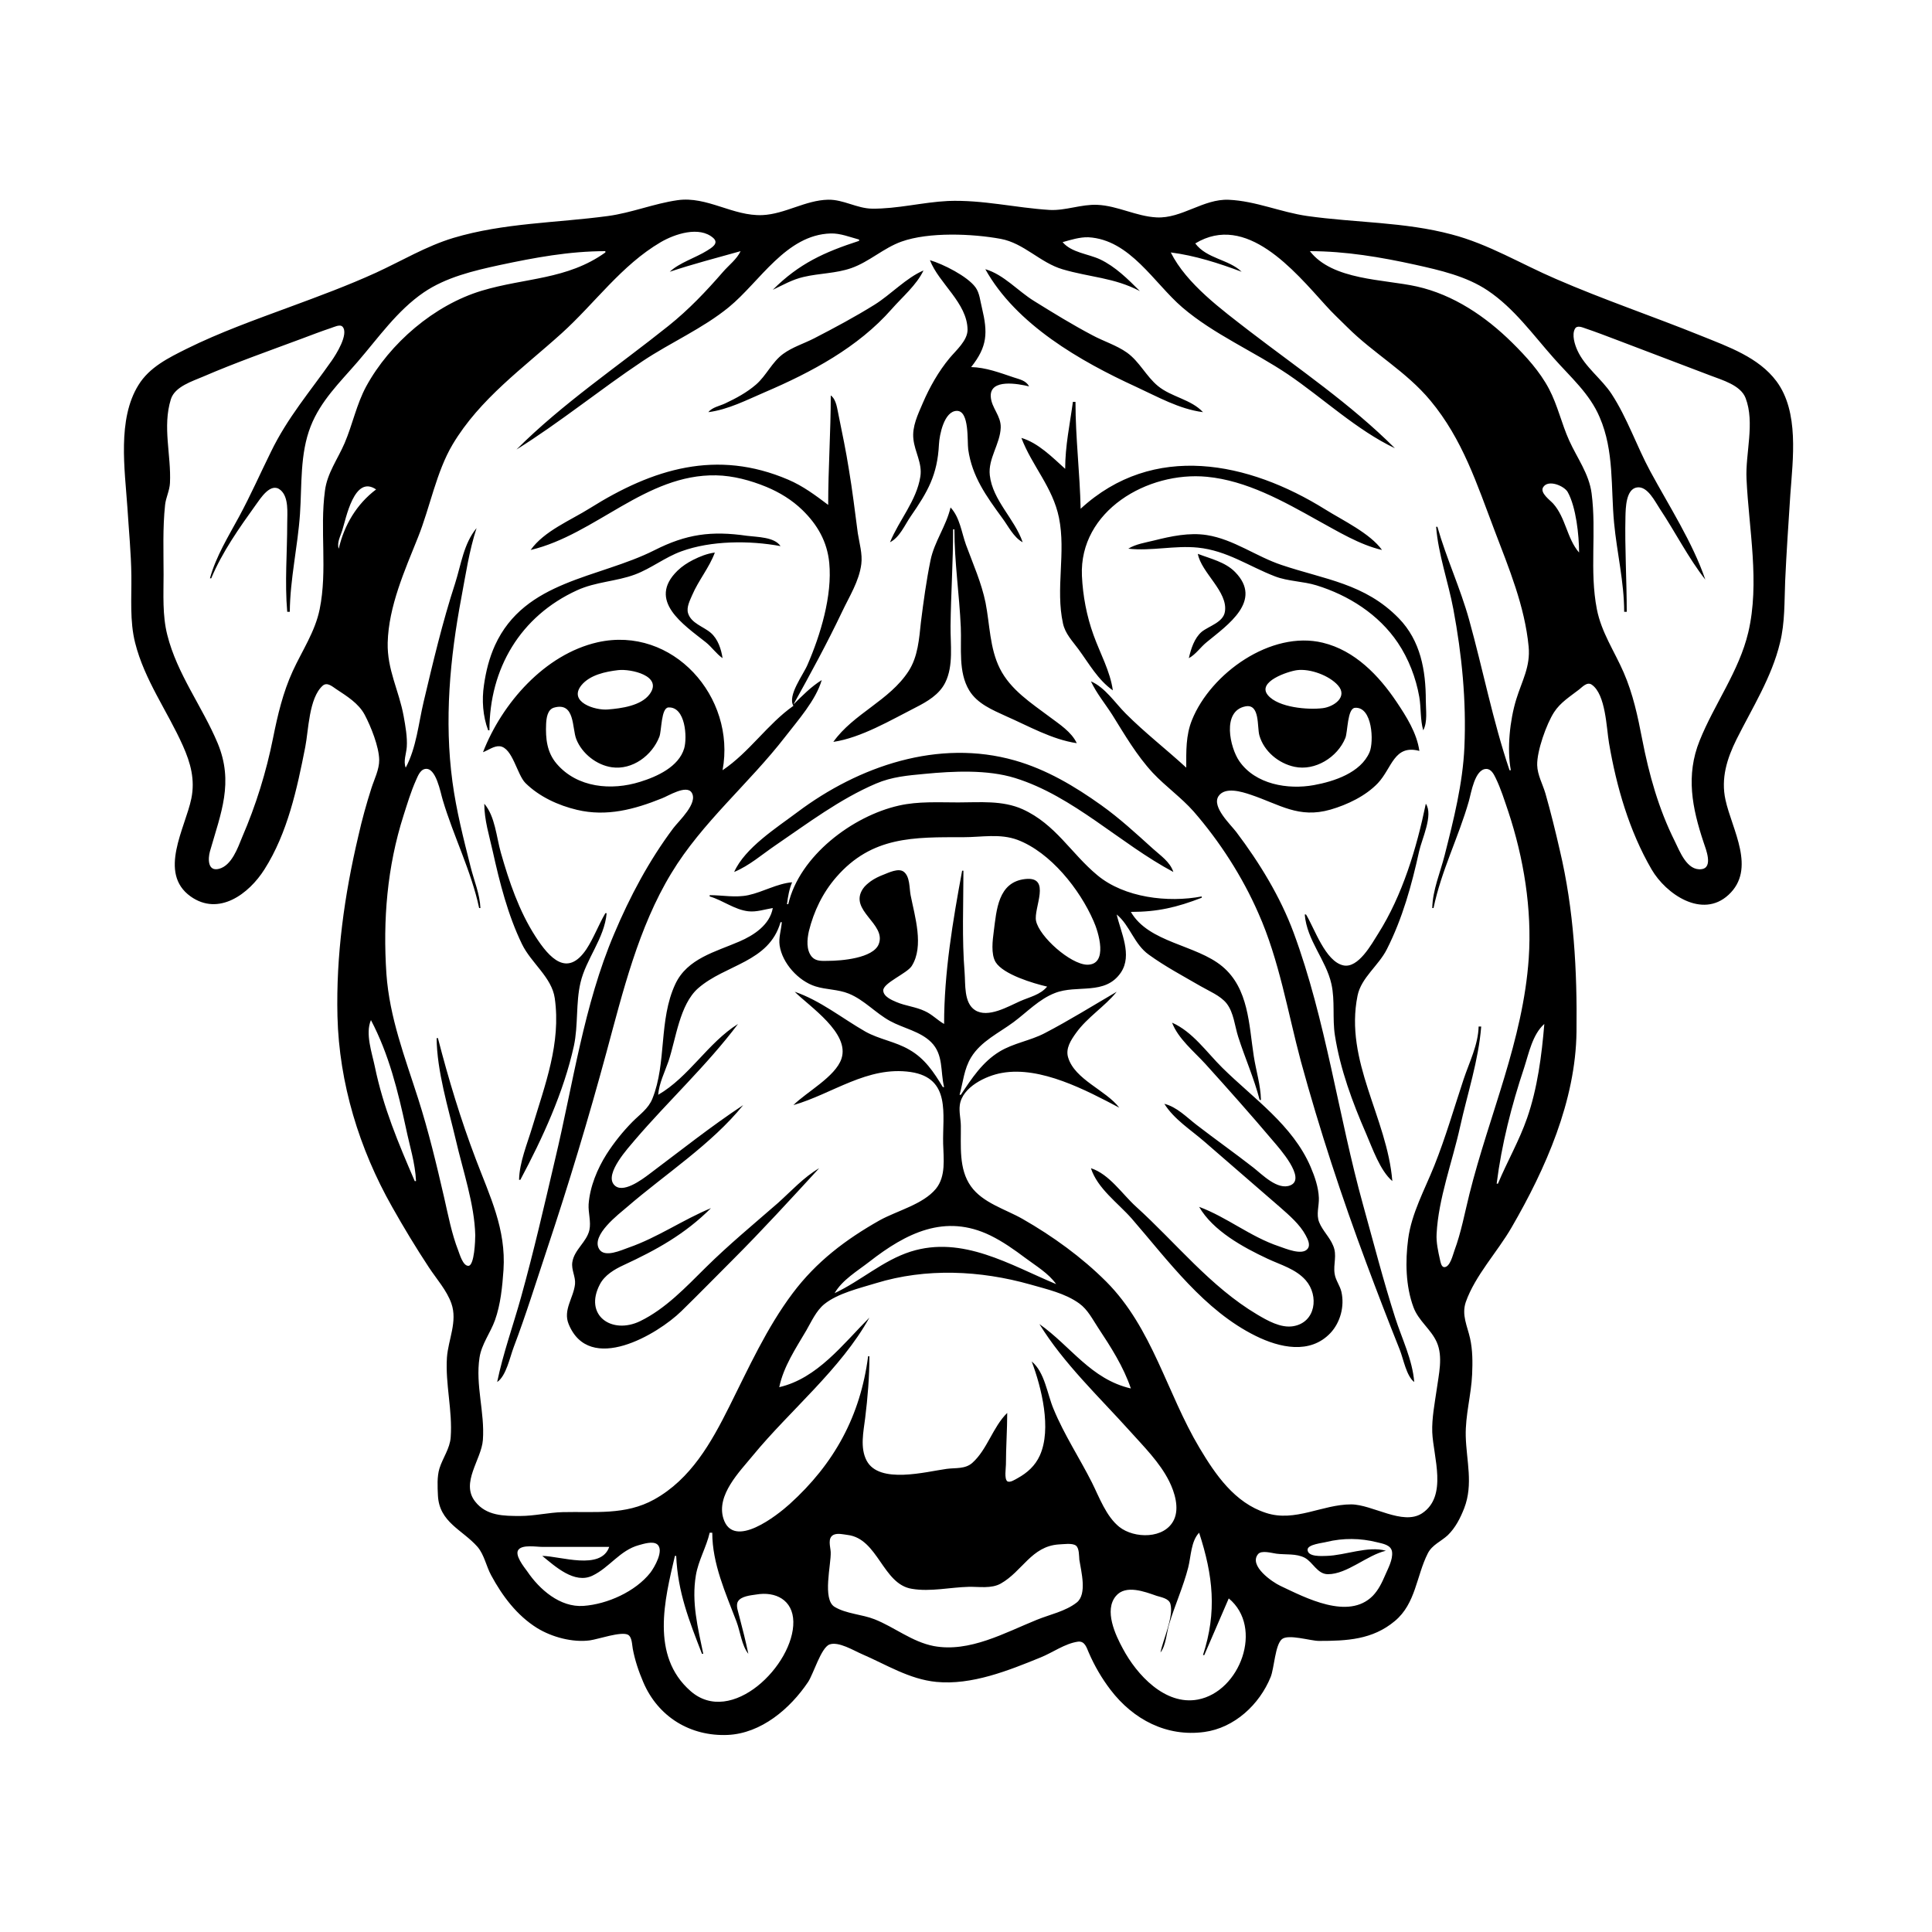<?xml version="1.0" encoding="UTF-8"?>
<svg xmlns="http://www.w3.org/2000/svg" xmlns:xlink="http://www.w3.org/1999/xlink" width="1500pt" height="1500pt" viewBox="0 0 1500 1500" version="1.1">
<g id="surface1">
<path style=" stroke:none;fill-rule:nonzero;fill:rgb(0%,0%,0%);fill-opacity:1;" d="M 526 155.43 C 507.676 158.055 490.371 165.242 472 167.719 C 431.801 173.133 391.215 173 352 184.719 C 330.945 191.062 311.875 202.566 292 211.691 C 270 221.723 247.539 230 225 238.32 C 197.996 248.305 170.789 258 145 270.754 C 130.871 277.816 116 285.055 107.469 299 C 91 325.504 96.887 364.449 98.91 394 C 100 411.496 101.789 429.477 101.996 447 C 102.203 464.266 100.648 482.094 104.895 499 C 112.168 528 130 552.09 142 579 C 148 592.406 151.543 605.367 148.551 620 C 143.887 642.809 122.445 677.762 148 696 C 169.922 711.555 193.301 694 205.305 675 C 223.293 646.707 230.617 612.438 237 580 C 239.582 567 239.785 542 250.531 532.371 C 253.977 529.324 258 533.012 261 535 C 269.23 540.465 278.398 546 283.176 555 C 287.953 564.027 294.27 579.746 294.41 590 C 294.512 597.383 290.555 605.086 288.344 612 C 284.473 624.117 281 636.625 278.234 649 C 267.363 695 260.855 741.758 262 789 C 263.289 841 278.934 892 304.426 937 C 313.426 953 322.93 968.719 333 984 C 338.922 993 346.84 1001.758 350.453 1012 C 355.379 1026 348 1040.062 347 1054 C 345.66 1074.766 351.441 1095.191 349.91 1116 C 349.27 1124.664 343.727 1132 341.219 1140 C 339.219 1146.504 339.711 1154.258 340 1161 C 341 1182 359 1187.613 370.785 1201.016 C 376 1207.164 377.5 1216 381.309 1223 C 389.965 1239.07 401.301 1254.215 417 1264 C 428.508 1271.059 444.473 1275.375 458 1273.574 C 464.316 1272.734 482.219 1266.43 487.566 1269.211 C 490.754 1271 490.691 1277 491.262 1280 C 492.922 1289 495.879 1297.707 499.426 1306 C 510.926 1333 536 1348.23 565 1347 C 591 1345.82 613.41 1326.645 627.328 1306 C 631.535 1299.758 637.434 1279.297 644 1276.781 C 650.996 1274.188 662.809 1281.492 669 1284.148 C 688 1292.316 705.945 1303.793 727 1305.828 C 754.43 1308.484 783 1297 808 1286.801 C 817.359 1283.023 826.812 1276 836.984 1274.574 C 842.23 1274 843.59 1279.086 845.281 1283 C 849.73 1293.301 855.406 1303.07 862.234 1312 C 879.902 1335.098 905.785 1348.656 935 1344.711 C 958.391 1341.551 977.859 1323.426 986.547 1302 C 989.301 1295.207 989.988 1277 995.316 1272.617 C 1000.387 1268.523 1017.441 1274 1024 1274 C 1045.562 1274.008 1065.637 1273.125 1082.984 1258.535 C 1099.242 1245 1099.609 1223.637 1108.559 1206 C 1111.906 1199.398 1118.836 1196.762 1123.984 1192 C 1130 1186.164 1133.777 1178.703 1136.797 1171 C 1144 1152.324 1138.484 1134.117 1138 1115 C 1137.617 1098.711 1142.254 1083.145 1142.961 1067 C 1143.367 1057.695 1143.379 1048.117 1141.336 1039 C 1139.188 1029.406 1134.676 1021 1138 1011 C 1145.258 990.297 1162.605 972 1173.574 953 C 1200 907.426 1223.359 854.691 1223.996 801 C 1224.562 753.504 1222 706.406 1211 660 C 1207.625 645.27 1204 630.531 1199.855 616 C 1197.746 608.828 1193.637 601.621 1193.465 594 C 1193.215 583.078 1200.645 562.16 1206.551 553 C 1211.441 545.402 1219 540.781 1226 535.34 C 1228.641 533.277 1232.207 529.148 1235.785 531.547 C 1246.742 539 1247.223 565.328 1249.25 577 C 1255 610.781 1264.961 645.215 1282.285 675 C 1293.465 694.219 1321.609 713.539 1341.961 694.816 C 1363.898 674.629 1344.656 644.062 1339.66 621 C 1336 604.352 1340.797 589 1348.246 574 C 1360.438 549.605 1375.602 525.766 1382 499 C 1385.883 483.434 1385.344 467 1386 451 C 1387 428.734 1388.566 406.238 1390 384 C 1391.984 356.352 1396.949 319.812 1379.238 296 C 1365.426 277.43 1341.676 269.164 1321 260.801 C 1283.516 245.641 1245 232.672 1208 216.574 C 1181 205 1155.637 189.441 1127 182 C 1090.336 172.211 1052.285 173 1015 167.715 C 994.406 164.797 974.934 156.023 954 155.105 C 934.352 154.238 917.488 169.797 898 168.789 C 882.199 168 867.715 159.734 852 159.039 C 839.461 158.484 827.383 163.629 815 163 C 788.355 161.355 763 155 736 156.039 C 716.363 157 696.66 162.238 677 162 C 665.32 161.828 654.75 154.828 643 155.055 C 625.336 155.395 609.566 166.184 592 167 C 569 168 549 152.133 526 155.43 M 520 211 C 537.848 205 556.797 200.129 575 195 C 572 201.336 565.969 205.766 561.426 211 C 548.219 226.207 534.754 240.398 519 253 C 479.691 284.449 436.629 313.371 401 349 C 434.617 328.066 465.953 302.363 499 280.332 C 520.801 265.801 545.711 255.023 566 238.383 C 589.949 218.746 610.289 182.227 645 181.258 C 652.473 181.051 659.906 184.105 667 186 L 667 187 C 640 195.785 620.398 204.602 600 225 C 608 221.223 615.168 217 624 215 C 636.262 212.105 649 212.348 661 208.137 C 674.965 203.219 686 192.527 700 187.547 C 721.203 180 755 181.406 777 185.465 C 795 188.809 807.641 204 825 209.086 C 846 215.309 864.953 215.453 885 226 C 875.691 216.691 866 207 854 201.324 C 844.637 197 832 196.188 825 188 C 831.301 186.227 838.383 184 845 184.211 C 877.391 186 895.934 219.789 918 238.699 C 942.348 259.566 973.445 272.77 1000 290.672 C 1027 309 1053.52 334.059 1083 348 C 1048.727 313.727 1008.285 286.363 970 257 C 948.785 240.543 921.203 220.5 909 196 C 927.582 198.352 946.5 204.398 964 211 C 953.938 201.238 937 201 928 189 C 967.578 165.016 1004.715 210 1029.172 237 C 1034.508 243 1040.371 248.379 1046 254 C 1066.633 274.598 1091.625 288.23 1110.566 311 C 1135.645 341.148 1146.727 376 1160.426 412 C 1171.504 441.125 1183.836 470.66 1186.828 502 C 1188.324 517.641 1181.621 528.613 1177.203 543 C 1172.238 559.184 1169.906 581.34 1173 598 L 1172 598 C 1159 559.602 1151.422 520.012 1140.574 481 C 1133.762 456.492 1122.914 433.355 1116 409 L 1115 409 C 1116.699 430.5 1124.418 451.812 1128.391 473 C 1135 508.359 1138.535 544.023 1136.961 580 C 1135.719 608.344 1128.562 636.621 1121.625 664 C 1118.219 677.445 1112.289 691 1112 705 L 1113 705 C 1118.918 676.32 1132.422 650.02 1140.422 622 C 1142.215 615.719 1145 597 1153.988 597 C 1157.773 597 1159.805 601.113 1161.215 604 C 1165.273 612.312 1168 621.246 1171 630 C 1183 666.172 1189.523 705.832 1186.91 744 C 1182.551 807.672 1156.215 865.625 1140.871 927 C 1137.207 941.668 1134.469 956.801 1129.188 971 C 1128 974.18 1125.867 983.793 1121.375 983.793 C 1118.965 983.793 1118.398 979.688 1118 978 C 1116.566 971.66 1115 964.527 1115.375 958 C 1116.742 930.605 1127.66 901.781 1133.574 875 C 1139.27 849.23 1147.914 823.414 1150 797 L 1148 797 C 1147.715 811 1140.652 825 1136.332 838 C 1128.902 860.379 1122.363 883.078 1113.602 905 C 1106.184 923.562 1095.898 942 1093.289 962 C 1091 979.207 1091.312 998.531 1097.438 1015 C 1101.363 1025.547 1111 1032 1115.473 1042 C 1120.547 1053.41 1117 1067.188 1115.422 1079 C 1113.871 1089.688 1111.617 1101.188 1112 1112 C 1112.781 1131.031 1124.27 1161.684 1103.984 1175 C 1088.98 1184.621 1065.648 1168.074 1049 1168 C 1026.602 1168 1005.441 1182 983 1174.641 C 958.633 1166.777 943.711 1145 931.199 1124 C 905.93 1081.633 894.691 1031 858.91 995.09 C 839.883 976.062 817.324 959.77 794 946.426 C 780.668 938.801 763 934.004 753.789 921 C 744.219 907.633 746.18 889.473 745.996 874 C 745.934 868.656 744.477 863.355 745.188 858 C 747 844 765.621 835.102 778 833 C 807.957 827.652 843.258 846.434 869 860 C 858.578 846.375 834.461 838.242 829.289 821 C 827.168 814 831.496 807.477 835.43 802 C 844.305 789.637 857.617 781.637 867 770 C 848.578 780.754 829.926 792.383 811 802.215 C 799.742 808.066 786.895 809.832 776 816.465 C 762.727 824.543 754.379 837.348 746 850 L 745 850 C 747.789 840.078 748.441 830.027 753.926 821 C 761.609 808.352 775.52 802.062 787 793.523 C 797.383 785.801 806.742 775.738 819 771 C 836.223 764.164 858 773.199 870.297 755 C 879.324 741.484 870.203 724 867 710 C 877.492 718.672 880.383 733 892 741.254 C 904.621 750.395 918.543 757.766 932 765.574 C 938.676 769.449 947.527 773 952.363 779.094 C 957.926 786.273 958.648 796.59 961.344 805 C 966.645 821.543 973.633 837.125 978 854 L 979 854 C 978.762 842.477 975.184 831.328 973.426 820 C 969.645 795.637 969.535 767.441 949 750.324 C 928.586 733.312 891.91 732.062 878 708 C 898.746 708 913.719 704.48 933 697 L 933 696 C 906.871 701 872.953 697 852 679.535 C 831.434 662.473 819.652 640 794 628.312 C 778.316 621.242 760.742 623 744 623 C 728.621 623 713 622.043 698 625.426 C 661.887 633.508 620.66 664.586 612 702 L 611 702 C 611.738 696.27 612.738 690.328 615 685 C 603.273 686 592.488 692.512 581 695 C 571 697.129 561 695 551 695 L 551 696 C 561.273 699 570.25 706.301 581 707.523 C 587.348 708.242 593.773 706 600 705 C 597.672 718.051 585.355 726.129 574 731 C 555.57 739 533.629 744.133 524.324 764 C 511.227 792 517.758 825.02 506.523 853 C 503.391 860.801 496.711 865.234 491 871.004 C 483.578 878.539 476.738 887.066 471 896 C 463.758 907.461 458 921.285 457 935 C 456.629 941.629 459 948.461 457.605 955 C 455.504 964.348 445.816 970.238 444.344 980 C 443.465 986 447 991.199 446.445 997 C 445.312 1007.633 437 1017.039 441.484 1028 C 457.613 1067.473 510.582 1036 529 1018 C 542.527 1004.789 555.641 991.359 569 978 C 592 955 613.898 931 636 907 C 624 914 614.25 924.824 604 934 C 585.227 950.363 565.793 966.422 548 984.004 C 532.559 999.262 516.801 1016.113 497 1025.742 C 475 1036.402 453 1021.227 465.824 997 C 469.555 990 476.934 985.578 484 982.309 C 509.664 970.434 531.797 958.203 552 938 C 530 947.113 510.566 960.82 488 968.656 C 482.434 970.59 469.379 976.805 465.184 969.773 C 458.684 959 480.465 942.641 487 937 C 516.348 911.672 552.598 888.266 577 858 C 551.656 874.77 528.301 893.41 504 911.625 C 498.602 915.672 483 927.516 476.605 919.684 C 469.363 911.02 488 891 493 885 C 519 854.645 548.938 827 573 795 C 549.57 809.652 535 836.137 511 850 C 511.746 841 516 832.586 519 824 C 524.84 806.496 527.633 780 542 767.301 C 563.254 748.703 596.996 747.258 606 716 L 607 716 C 606.52 722.031 604.41 728 605.301 734 C 607.316 747.809 619.855 761.605 633 765.781 C 641.543 768.492 650.605 768.035 659 771.453 C 671 776.34 679.77 786.52 691 792.688 C 701.285 798.336 714.371 800.652 722.906 809.105 C 732.695 818.797 730 832 733 844 L 732 844 C 725 832.387 717.973 821.797 706 815 C 695.312 808.699 682.789 807 672 801 C 653.84 790.637 636.891 776.773 617 770 C 628.617 781.586 660 802.062 653.297 822 C 648.594 836 626.234 847.766 616 858 C 646.426 849.238 673.453 827.465 707 832.301 C 738.641 837 731.66 865.504 732.258 888 C 732.566 899.445 734.539 913.316 726.609 923 C 716.629 935.102 696.414 940 683 947.426 C 656.559 962.363 633.848 979.539 615.477 1004 C 595.207 1031 581.266 1062 566.246 1092 C 552.18 1120.133 536.43 1148.277 508 1164.137 C 485.617 1176.625 461.555 1173.414 437 1174.016 C 425.945 1174.285 415 1177 404 1177 C 391.211 1177 377.672 1177 368.938 1165.828 C 357.398 1151.242 373.793 1133.238 374.91 1118 C 376.484 1096.555 369 1075.512 372.301 1054 C 373.895 1043.52 380.797 1034.812 384.301 1025 C 388.676 1012.754 390 999 390.91 986 C 393 954.23 380.414 929 369.426 900 C 357.652 869.055 348.285 838.016 340 806 L 339 806 C 339.211 831.652 348 860.027 353.883 885 C 359.285 908.516 368.434 935 368.984 959 C 369 962.469 368.391 982.793 363.613 982.793 C 359.414 982.793 356.98 974.02 355.812 971 C 350.727 958 348 943.691 344.883 930 C 338.941 904.172 332.727 878.262 324.656 853 C 314.359 820.773 302.43 790.148 300 756 C 297.23 714.258 300.539 673.07 313.344 633 C 316.234 624 319 614.688 322.863 606 C 324.258 603 326 597.762 330 597.02 C 338.574 595.387 342 615.504 343.719 621 C 352 649 366 676.535 372 705 L 373 705 C 372.523 694 368 683.598 365.375 673 C 359.848 651.191 354.293 629.344 351.281 607 C 344.852 559.246 349.301 511.203 358.195 464 C 361.641 445.73 364.227 427.754 370 410 C 359.934 422.172 358 438.422 353.328 453 C 343.473 483.254 336.215 514.066 328.883 545 C 324.859 562 323.316 580.383 315 596 C 312.992 591.074 315.449 585.16 315.816 580 C 316.355 572.375 314.75 563.516 313.387 556 C 309.762 536.027 300.504 520 301 499 C 301.707 470.785 314.297 442.754 324.602 417 C 333.816 394 338.797 366.219 351.453 345 C 372.555 309.621 406.219 285.73 436 258.828 C 461.934 235.406 482.352 206 513 188.012 C 523.695 181.766 542.941 175.164 553.809 184.801 C 558.465 189 552.398 192.441 549 194.574 C 540.188 200.109 527.332 204 520 211 M 470 195 L 470 196 C 440.305 217.27 407.648 215.586 374 225.723 C 337.172 236.816 302.621 266.445 284.312 300 C 276.758 314 273.738 329.586 267.574 344 C 262.285 356.363 254 367.348 252.289 381 C 248.172 411.488 254.363 442.68 248.191 473 C 244.641 490.453 234.617 505.078 227.309 521 C 219.695 537.582 215.562 555.188 212 573 C 206.723 599.391 198.695 625.242 188 650 C 184.617 658.289 179.867 672.035 170 674.562 C 161.184 676.82 161.422 666.684 163 661 C 171.535 631.16 181.66 607.543 168.988 577 C 157 548.422 137.523 523.371 129.895 493 C 126 477.727 127 461.617 127 446 C 127 428.055 126.258 410 128.176 392 C 128.801 386.172 131.676 381 131.961 375 C 133 353.168 126 331.484 132.652 310 C 135.73 300.066 149.438 296 158 292.281 C 182.965 281.512 208.547 272.539 234 263.051 C 241.648 260.199 249.254 257.242 257 254.668 C 259.242 254 263.953 251.449 265.973 253.695 C 271 259.352 260.77 275.422 257.559 280 C 240.715 304.051 223.227 324.195 210.258 351 C 202 367.754 194.555 384.609 185.691 401 C 177.414 416.301 167.621 432.102 163 449 L 164 449 C 172.438 428.73 185.828 409.762 198.578 392 C 202.227 387 210.191 374.051 217.773 380.449 C 224.379 386.02 223 398.344 223 406 C 223 429.355 221 451.621 223 475 L 225 475 C 225.211 449.469 231.168 424.426 232.91 399 C 234.453 376.484 232.781 352.434 241.203 331 C 249 311.117 263.898 296.828 277.574 281 C 293.688 262.348 308.41 241.074 329 227.027 C 346.281 215.238 367.816 210.152 388 205.789 C 415.18 200 442 195 470 195 M 1261 475 L 1263 475 C 1263 450.352 1261.414 425.578 1262 401 C 1262.176 394.445 1262.336 379.691 1271 378.426 C 1279.184 377.23 1285 389.539 1288.668 395 C 1300.52 412.777 1310.898 433.324 1324 450 C 1314.23 421.301 1295.746 392.699 1281.309 366 C 1270.688 346.363 1263.512 324.742 1251.305 306 C 1243.516 294.035 1230.582 285.051 1224.668 272 C 1222.664 267.578 1220.25 260.055 1222.742 255.332 C 1224.383 252.23 1228.535 254.18 1231 255.004 C 1239 257.699 1247 260.785 1255 263.809 L 1328 291.574 C 1337 295.035 1351.383 299 1355.258 309 C 1362.676 328.391 1355 352 1356 372 C 1357.789 410.516 1366.438 452.559 1357.348 491 C 1350.23 521.07 1331 546.637 1319.605 575 C 1308.699 602.004 1313.781 627.348 1322.668 654 C 1324.387 659.156 1330.367 673.684 1320.98 674.832 C 1309.797 676.203 1304.172 661 1300.246 653 C 1287.746 628 1280.289 601.336 1275 574 C 1271.531 556.074 1267.898 538.832 1260.574 522 C 1253.406 505.523 1243.328 491 1239.805 473 C 1233.977 443.293 1239.637 413 1235.711 383 C 1233.707 367.758 1224.484 355.688 1218.312 342 C 1212.43 329 1209.371 314.723 1202.68 302 C 1195.559 288.461 1184.809 276.684 1174 266.004 C 1153.48 245.727 1128.461 228.805 1100 222.426 C 1074.617 216.738 1034.535 217.723 1017 195 C 1044.629 195 1072 199.629 1099 205.574 C 1118 209.805 1138.492 214.449 1155 225.52 C 1175.551 239.301 1190 259.656 1206.285 278 C 1219.27 292.746 1234.223 305.547 1242 324 C 1253.34 350.18 1250.547 378.449 1253.172 406 C 1255.355 429 1261 452 1261 475 M 722 202 C 728.887 220 751 235.18 751.207 256 C 751.246 264.371 742.211 272.074 737.285 278 C 728.707 288.316 721.699 300.68 716.426 313 C 712.672 321.773 708 331.234 709.176 341 C 710.246 351.023 716.191 359.617 714.562 370 C 711.609 388.789 698 403.82 691 421 C 698.551 417.176 702.379 407.734 707 401 C 720.352 381.691 727.828 368.73 729 345 C 729.359 337.754 733 319 742.984 319 C 752.805 319 750.84 342.762 751.73 349 C 754.727 370.031 765.809 385.277 778 402 C 782.773 408.328 786.91 417.203 794 421 C 787.789 402.766 770.699 388.555 768.477 369 C 767 356.113 776.535 344.672 776.957 332 C 777.262 322.758 769.777 316.75 769.23 308 C 768.336 293.703 790.855 298 799 300 C 796.523 295.395 791.727 294.574 787 293 C 776.336 289.445 765.363 285.234 754 285 C 766.695 269.004 767 258.379 762.375 239 C 761 233.723 760.652 227.547 757.348 223.043 C 751 214.422 732.191 205 722 202 M 765 209 C 788.93 252 838.809 280.477 882 300.309 C 898.707 308 915.492 317.609 934 320 C 924.746 310 909.453 308.297 899 299.672 C 889.824 292.102 884.691 280.73 875 273.789 C 866.832 268 856.836 265 848 260.219 C 832.66 252.125 817.801 243 803 233.797 C 790.43 226.121 779.371 213.148 765 209 M 550 320 C 565.453 318.004 579.828 310.484 594 304.422 C 629.809 289.098 666.273 269.652 692.285 240 C 700.484 230.652 711.625 221.297 717 210 C 703.633 215.66 691.551 228.762 679 236.574 C 663.84 246.012 647.863 254.559 632 262.742 C 624 266.824 615.242 269.488 608 274.785 C 599.371 281.105 595 291.602 586.984 298.562 C 579.785 304.781 571.559 309.18 563 313.219 C 558.789 315.207 552.84 316.219 550 320 M 599 225 L 600 226 L 599 225 M 645 307 C 645 335.402 643 363.66 643 392 C 633 384.488 623.578 377.383 612 372.426 C 556.438 348.648 507 363.832 458 394.574 C 443 404 422.359 412.305 412 427 C 462.328 415.074 501.344 368 556 369.055 C 569.238 369.309 582.836 373 595 378.012 C 605.289 382.281 615 388.223 623 396.016 C 634.703 407.43 642.234 420.523 643.828 437 C 646.293 462.445 637 493 627 516 C 623.832 523.672 611.176 540 616 548 C 595.84 562.199 581.855 584 561 598 C 571.586 541 522.277 485.613 464 498.664 C 422.891 508 389.73 546.035 375 584 C 379 582.523 383.504 579 387.996 579.383 C 397.984 580.48 401.355 601.418 408 608 C 418.715 618.562 433.449 625.32 448 628.766 C 471 634.223 492.539 628.453 514 619.801 C 518.766 618 532.891 609.066 536.969 615.316 C 542.305 623.496 526.949 637.391 522.746 643 C 503.906 668.141 489 696.172 476.852 725 C 453.246 780.414 444.93 841.738 431 900 C 422.645 935.734 414.414 971.609 404.574 1007 C 398.469 1029 390.613 1050.648 386 1073 C 393 1068.359 395.898 1053.66 398.809 1046 C 408.305 1021.008 416.211 995.363 424.668 970 C 441.52 919.438 456.914 868.445 470.848 817 C 483.594 770 495.664 720.047 521.203 678 C 545 638.574 581.59 608.324 609.652 572 C 619.551 559.184 633.367 543.75 638 528 C 629.703 533.184 622.883 540.117 616 547 C 629.254 523.105 642 499.738 653.781 475 C 659.418 463.066 666.992 451.344 668.711 438 C 669.727 430.109 667.227 421.789 666 414 C 663.789 397.34 661.812 380.605 659 364 C 656.82 350.246 654 336.621 651.211 323 C 650 317.766 649.547 310.348 645 307 M 833 312 C 830.629 329.598 827 346.062 827 364 C 817 355 806 343.789 793 340 C 801.234 361.723 817.359 378.215 822.191 402 C 827.699 429.09 819.363 457 825.289 484 C 827 492 832.629 497.703 837.266 504 C 845.523 515.215 852.383 527.816 864 536 C 862 521.238 854 507 849 493 C 843.676 478.285 840.723 462.645 840 447 C 837.836 396.633 890.969 365.77 937 370.172 C 967.863 373.117 996.367 389.098 1023 404 C 1038.531 412.473 1055.59 423 1073 427 C 1063.664 414.027 1042.527 404.02 1029 395.574 C 969.441 358.406 895.52 343 839 395 C 838.43 367.273 835 340 835 312 L 833 312 M 1083 348 L 1084 349 L 1083 348 M 1226 429 C 1216.52 418.09 1215.707 402 1205.895 391 C 1203.48 388.324 1195.602 382.805 1198 378.434 C 1201.848 371.812 1214.523 377.281 1217.176 382.043 C 1223.703 393.77 1225.965 415.699 1226 429 M 292 380 C 276.91 391.375 267.25 407.633 263 426 C 261.402 421.492 264.262 416.371 265.656 412 C 268.676 402.543 275 368.402 292 380 M 738 394 C 734.676 408.355 725.41 420.523 722.449 435 C 719.219 450.801 717 467 715 483 C 713.609 496 712.688 509.824 705.453 521 C 690.617 544 662.574 554 647 576 C 668.578 572.812 691.738 559.035 711 549.242 C 719.891 544.723 729.25 539.258 733.863 530 C 740.449 516.797 737.836 500.262 738 486 C 738.301 461.078 739.996 436 740 411 L 741 411 C 741 436.383 744.852 461.668 745.961 487 C 746.656 503 743.832 521.676 752.48 536 C 758.723 546.34 770.445 551.156 781 556 C 798.523 563.672 816.777 574.172 836 577 C 831.918 568.246 822.527 562.273 815 556.629 C 800.605 545.832 784.559 535.574 776.27 519 C 768.398 503.254 768.523 485 765.195 468 C 762 452.359 755.508 438 750 423 C 746.535 413.406 745.238 401.676 738 394 M 379 567 L 380 567 C 380 519.094 404 478.43 448 458.309 C 462.672 451.594 478.391 451.5 493 446.051 C 505.504 441.383 516.215 432.699 529 428.055 C 552 419.648 581.949 419.535 606 424 C 601.266 416.832 587.742 417 580 416 C 552.371 412 533 414.574 508 427.246 C 464.645 449.078 407.504 450.383 384.309 501 C 379.785 511 377.258 521.285 375.73 532 C 374 543.523 374.867 556.051 379 567 M 876 426 C 893.902 428 911.977 423.34 930 425.168 C 952.691 427.473 969.57 439.684 990 447.531 C 999.98 451.363 1011.629 451.258 1022 454.434 C 1047 462.129 1070.434 477 1085.25 499 C 1093.617 511.426 1099.328 526.254 1101.914 541 C 1103.398 549.438 1102.605 559 1105 567 C 1108.5 560.418 1107 551.254 1107 544 C 1107 520.562 1103 497.492 1085.984 480 C 1059.621 453 1028.715 450 995 438.645 C 975.305 432.086 957.805 418.715 937 415.438 C 923.324 413.285 909.207 416.324 896 419.629 C 889.484 421.254 881.719 422.406 876 426 M 561 511 C 559.961 504 557.414 496.184 551.906 491.379 C 546.238 486.438 536.566 484 534.184 476 C 532.836 471.484 535.691 466.059 537.426 462 C 542.312 450.578 550.773 440.551 555 429 C 548.871 429.824 543.484 432 538 434.758 C 533.625 437 529.574 439.648 526 443.09 C 502.172 466.34 530.785 485 547.996 498.668 C 552.727 502.441 556 507.488 561 511 M 930 430 C 932.645 444.66 953.645 459.418 951 475 C 949.676 483.234 938.637 486 933 490.527 C 927.266 495.422 924.66 503.82 923 511 C 928.551 508 932 502.465 937 498.465 C 953 485.285 980.836 466.426 958.895 444.094 C 951.227 436.289 939.871 433.809 930 430 M 921 596 C 905.477 581.715 888.965 569 874 554 C 865.66 545.648 858 533.719 847 529 C 851.371 538.352 858 546.277 863.574 555 C 873.27 570.566 882.516 586.5 895 600 C 905 610.645 917 619.043 926.715 630 C 947 653.312 964.59 680.617 977 709 C 993.191 745.312 999.828 786 1010 824 C 1024.559 877.254 1041.68 929.309 1060.949 981 C 1069.309 1003.414 1077.914 1025.789 1086.801 1048 C 1089.594 1055 1091.934 1068.445 1098 1073 C 1096.617 1055.625 1088.441 1039.395 1083.195 1023 C 1074 994.285 1066.496 965.035 1058.426 936 C 1038.988 866.086 1029.516 792.09 1004.32 724 C 994 696.176 977.715 669.605 959.871 646 C 955.414 640.105 940.695 626.473 946 618.215 C 951 610.566 964.23 614.727 971 617.004 C 993.711 624.641 1008.242 635.668 1033 628.574 C 1046 624.809 1060.328 618 1069.816 608 C 1080.82 596.262 1082.336 577.797 1102 583 C 1100 569.074 1092 556.453 1084.328 545 C 1070.543 524.449 1051.91 505 1027 499 C 986.801 489.262 940 522.824 925.453 559 C 920.59 571.043 921 583.277 921 596 M 480 520.285 C 489.586 519.156 515 524.641 504.348 539 C 497.668 548 482.324 550 472 550.828 C 462 551.727 440.992 545 451.395 532.039 C 457.98 524 470 521.453 480 520.285 M 1007 520.305 C 1017.234 519 1031.941 524.422 1038.773 532.094 C 1046.73 541.031 1035.637 548.738 1027 549.816 C 1015.473 551.254 992.527 549.367 984.438 539.785 C 975.578 529.293 1000 521.227 1007 520.305 M 967 548.414 C 978.383 546.285 975.902 564.395 977.789 571 C 981.316 583.344 992.672 592.699 1005 595.332 C 1021 598.773 1038.402 588 1044.523 573 C 1046.43 568.34 1046 550.016 1052 549.547 C 1065.645 548.5 1066.754 576.07 1063.316 584 C 1056.434 600 1035.68 606.742 1020 609.574 C 999.883 613.211 974.684 609.008 962.223 591 C 955 580.645 948.344 552 967 548.414 M 430 549.438 C 446.664 544.633 444 565.457 447.48 574 C 451.887 585.109 463.223 594.008 475 595.699 C 491 598.008 506.312 586.535 511.93 572 C 513.75 567.293 513.215 549.547 519 549.258 C 532.211 548.609 533.672 572.469 531.211 581 C 527 595.371 510 603 497 607 C 474.734 614 448.191 611.676 432.211 593 C 424.539 584.039 423.523 573.305 424 562 C 424.238 557.586 425 551 430 549.438 M 570 677 C 581.859 672.059 591.477 663.508 602 656.344 C 627 639.305 652 620.402 680 608.426 C 692.648 603.02 704.574 602.109 718 600.828 C 740 598.723 766.512 597.375 788 604.027 C 833.254 618.031 869.598 655 911 677 C 908.348 669.016 901 664.27 895 658.828 C 882 647.086 869.289 635.34 855 625.141 C 834.387 610.43 812.5 597.418 788 590.426 C 728.668 573.496 666.773 594.742 619 630.629 C 602.98 642.66 578.363 658.234 570 677 M 376 624 C 376 636.695 379.844 648.707 382.574 661 C 388 685.441 394.301 710.367 405.258 733 C 412.395 747.742 428.402 758.746 430.715 775 C 435.68 810 423.199 842 413.281 875 C 409.387 888 403.281 902.379 403 916 L 404 916 C 421.227 883.691 437.66 848 445.574 812 C 449 796 447 778.57 450.68 763 C 454.934 744.535 469.285 728.637 471 709 L 470 709 C 464.691 718.098 461 728.238 455.25 737 C 440.457 759 426.609 744 415.691 727 C 402.949 707.219 395.262 684.496 388.859 662 C 385.418 650 384.438 633.809 376 624 M 1107 624 C 1099.895 658.434 1088.875 695.109 1069.945 725 C 1065 732.805 1054.605 752.027 1043 749.523 C 1029 746.535 1020.586 720.762 1014 710 L 1013 710 C 1014.648 730.18 1029.516 745.164 1033.711 764 C 1036.613 777.047 1034.355 790.766 1036.438 804 C 1040.578 830.285 1050 855.723 1060.574 880 C 1065.559 891.453 1071.406 908.781 1081 917 C 1077 867.738 1043.66 824 1054 773 C 1056.836 759.055 1070.336 749.746 1076.754 737 C 1088.902 713 1096 687.332 1101.789 661 C 1103.859 651.43 1113 632.828 1107 624 M 813 766 C 807.652 772.449 799.375 774.047 792 777.309 C 782.758 781.398 767 790.73 757 784.258 C 748.219 778.602 749.648 764.113 748.914 755 C 746.789 728.559 748 702.527 748 676 L 747 676 C 739.742 715.07 733 755.184 733 795 C 727.754 792 723.543 787.457 718 785 C 710.98 781.668 703 781 696 778 C 692.371 776.473 685.867 773.73 685.754 769.004 C 685.609 763.176 704.203 755.777 707.867 750 C 717.613 734.641 710.188 711.316 707 695 C 705.938 689.551 706.59 680.48 701.605 676.781 C 697.555 673.777 690 677.508 686 679.066 C 682.504 680.402 679 682.074 676 684.223 C 673.684 686 671.555 687.672 669.969 690.039 C 658.656 707 688.402 717.16 682.254 733 C 677.941 744.039 653 746 643 746 C 638.496 746.051 633.699 746.539 630.418 743 C 625.762 737.613 626.629 729.273 628 723 C 631.852 707.441 638.754 693.113 649.289 681 C 677 649.129 709.477 650 748 650 C 762.188 650 776.32 647 790 652.066 C 815.672 661.812 838.344 690.512 849 715 C 852.84 723.398 860.785 749.195 844 749 C 831 748.605 807 727.301 804.391 715 C 802.258 705.195 816.723 680.227 796 682.48 C 774.797 684.785 773.719 706.688 771.574 723 C 770.664 730 769.23 740.676 773 747 C 779 756.613 802.312 763.527 813 766 M 288 792 C 301.926 818.465 308.926 847 315.211 876 C 318 889.523 322.402 903.094 323 917 L 322 917 C 309.199 887.289 297.613 860 290.996 828 C 288.797 817.379 283.465 802.516 288 792 M 573 794 L 574 795 L 573 794 M 910 794 C 914.691 806.375 927 816.359 935.828 826 C 953.668 845.746 971.398 865.672 988.574 886 C 992.859 891.07 1014.48 915 1001.891 920.258 C 991.98 924.465 979.848 911.758 973 906.426 C 958.527 895.148 943.531 884.551 929 873.348 C 921.207 867.34 913.801 859.477 904 857 C 911.543 869.059 924.406 877.082 935 886.281 L 994 937.426 C 1001 943.594 1009.18 950.617 1013.676 959 C 1015.258 962 1017.68 966.445 1015.219 969.566 C 1011 975 998 969.324 993 967.645 C 970.867 960.266 952.602 945 931 937 C 941.738 955.578 965 968.32 984 977.219 C 994.25 982.059 1006 985.148 1013.785 994.016 C 1024.199 1006 1021.59 1026.793 1004 1029.676 C 994.375 1031.25 983.961 1025.281 976 1020.547 C 939.719 999 912.941 964.828 882 936.828 C 871.285 927.137 861.242 911.547 847 907 C 851.996 922.688 868 934.012 878.574 946 C 907.195 979 934.914 1017.484 975 1037.242 C 993.41 1046.32 1017 1051.766 1032.906 1035 C 1040.695 1026.723 1044 1014.156 1041.473 1003 C 1040.348 998.102 1036.949 994 1036.215 989 C 1035 981.352 1038.363 974.578 1035 967 C 1032.344 960.508 1026.875 955.527 1024.227 949 C 1021.723 942.832 1024.211 936.367 1023.961 930 C 1023.637 921.77 1020.785 913.504 1017.574 906 C 1003.668 873.508 973.297 853.004 949 829 C 936.844 817 926 801.043 910 794 M 1199 795 C 1197 819.352 1193.664 845 1185.656 868 C 1179.523 885.73 1170.172 901.773 1163 919 L 1162 919 C 1165.887 888.266 1173.551 858.348 1183.332 829 C 1187 817.715 1189.797 803.195 1199 795 M 615 858 L 616 859 L 615 858 M 820 997 C 784.312 982.141 747.355 959 707 971.746 C 685.383 978.656 668.316 994.516 648 1004 C 653.992 993.641 665.727 986.801 675 979.574 C 703.586 957.305 733.695 942.055 769 959.258 C 778.66 964 787.43 970.199 796 976.629 C 804.234 982.801 813.996 988.504 820 997 M 878 1078 C 846.871 1070.801 831.422 1045.203 807 1028 C 825.734 1058.496 853.316 1084.496 877.168 1111 C 888 1123.098 900.371 1135.285 907.73 1150 C 911.973 1158.488 915.824 1170.801 911.426 1180 C 904.242 1195.035 880.605 1194.699 869 1185.469 C 858.773 1177.273 853.473 1162.43 847.754 1151 C 838.172 1132 826.242 1114 818 1094 C 813 1082.227 811.234 1065.48 801 1057 C 808.617 1077.191 816.656 1109.414 807.332 1130 C 803.734 1138 797.566 1143.547 790 1147.688 C 788.238 1148.652 784 1151.484 782 1150 C 779.617 1148 781 1139.781 781 1137 C 781 1123.648 782 1110.387 782 1097 C 770.875 1107.785 766.531 1125.41 754.906 1135.773 C 749.359 1140.719 741.801 1139.5 735 1140.426 C 718.953 1142.609 682.59 1152.539 672.836 1134 C 667.602 1124.027 670.414 1111.57 671.715 1101 C 673.676 1085.09 675 1069.027 675 1053 L 674 1053 C 668 1099.355 647.742 1136.449 613 1167.828 C 603.562 1176.355 569.363 1203.547 561.652 1179 C 555.926 1160.766 574.277 1142.562 584.574 1130 C 613.371 1095 652.785 1063 675 1023 C 654.555 1043.445 634.676 1070.137 605 1077 C 608.34 1061 617.766 1047 625.988 1033 C 630 1026.059 633.66 1017.695 640 1012.527 C 650.465 1004.086 667.328 1000.18 680 996.281 C 718.863 984.336 761 986.27 800 997.289 C 812.863 1001 826.973 1004.062 837.984 1012.043 C 844.59 1016.828 848.262 1024.344 852.668 1031 C 862.449 1045.77 872.293 1061.129 878 1078 M 553 1190 C 553 1214.133 563.379 1236.809 571.809 1259 C 574.68 1266.555 575.934 1277.816 581 1284 C 578.996 1274.293 576.531 1264.617 574 1255 C 573.285 1251.633 571 1246.574 573 1243.277 C 575.426 1239.273 582.871 1238.617 587 1238 C 602.254 1235.352 615.617 1242.273 615.945 1259 C 616.602 1292.484 567.805 1341 536 1312.816 C 505 1285.488 516 1242.062 524 1208 L 525 1208 C 526.207 1236.129 535 1258.176 545 1284 L 546 1284 C 541.801 1263.637 536.762 1244 540.285 1223 C 542.219 1211.523 548.391 1201.277 551 1190 L 553 1190 M 931 1190 C 941.84 1223.32 944.957 1251.324 934 1285 L 935 1285 L 954 1241 C 981.309 1263.57 962.793 1313.387 930 1319.531 C 904.57 1324.297 882.52 1300.215 871.781 1280 C 866 1269.395 857 1250.242 866.418 1239.109 C 874 1230.062 888.863 1235.828 898 1239 C 901.574 1240.137 907.477 1241 908.68 1245.215 C 911.461 1255.082 902.953 1273 901 1283 C 905.266 1277.578 905.715 1267.66 907.719 1261 C 912.176 1246.207 918.684 1232 922.523 1217 C 924.703 1208.484 924.648 1196.566 931 1190 M 647.227 1191.602 C 650.434 1190.16 654.691 1191.316 658 1191.715 C 681.828 1194.566 685.234 1230 708 1233.559 C 722.41 1236 737.57 1232.367 752 1232.016 C 760 1231.816 769.645 1233.625 777 1229.469 C 793.781 1220 800.781 1200.551 822 1199.09 C 825.422 1199 832.535 1197.777 835.398 1200.027 C 837.977 1202.055 837.715 1208.027 838 1211 C 839.379 1220 844.219 1237.719 835.941 1244.211 C 827.18 1251.086 815 1253.508 805 1257.605 C 780.199 1267.617 752.711 1283.164 725 1278 C 708 1274.699 694.672 1263.41 679 1257.203 C 669.242 1253.34 657 1253 648 1247.582 C 638.285 1241.711 645.371 1214.715 644.961 1205 C 644.789 1201 642.258 1194 647.227 1191.602 M 1076 1204 C 1062.234 1200 1044.262 1207.637 1030 1208 C 1026.477 1208.07 1015.207 1209 1015.207 1203.172 C 1015.207 1199 1026.949 1198 1030 1197.129 C 1042.855 1194.012 1056.18 1194.168 1069 1197.375 C 1073.492 1198.5 1080.188 1199.387 1080.812 1205.02 C 1081.465 1211 1077.66 1217.762 1075.422 1223 C 1072.965 1228.742 1070.27 1234.383 1065.824 1239 C 1046.867 1258.148 1013.48 1240.422 994 1231.219 C 988 1228.449 969.25 1215.645 976.777 1206.602 C 979.461 1203.383 987.48 1205.824 991 1206.281 C 998.195 1207.215 1006.379 1206 1013 1209.441 C 1019.496 1213 1022.812 1222.203 1031 1222.207 C 1045.98 1222.211 1061.242 1207.414 1076 1204 M 473 1201 C 466.551 1219.57 434.91 1208.113 421 1208 C 431 1216.113 446 1230.07 460 1223.328 C 473.234 1217 481.293 1203.66 496 1199.641 C 499.645 1198.645 506.887 1196.301 510.258 1199.027 C 515.898 1203.594 508 1217.004 504.957 1221 C 493.34 1235.73 471.516 1245.5 453 1246.816 C 434.801 1248.105 418.805 1234 409.344 1220 C 407 1216.773 399 1207 402.695 1203 C 406 1199.152 416.449 1201 421 1201 L 473 1201 "/>
</g>
</svg>
